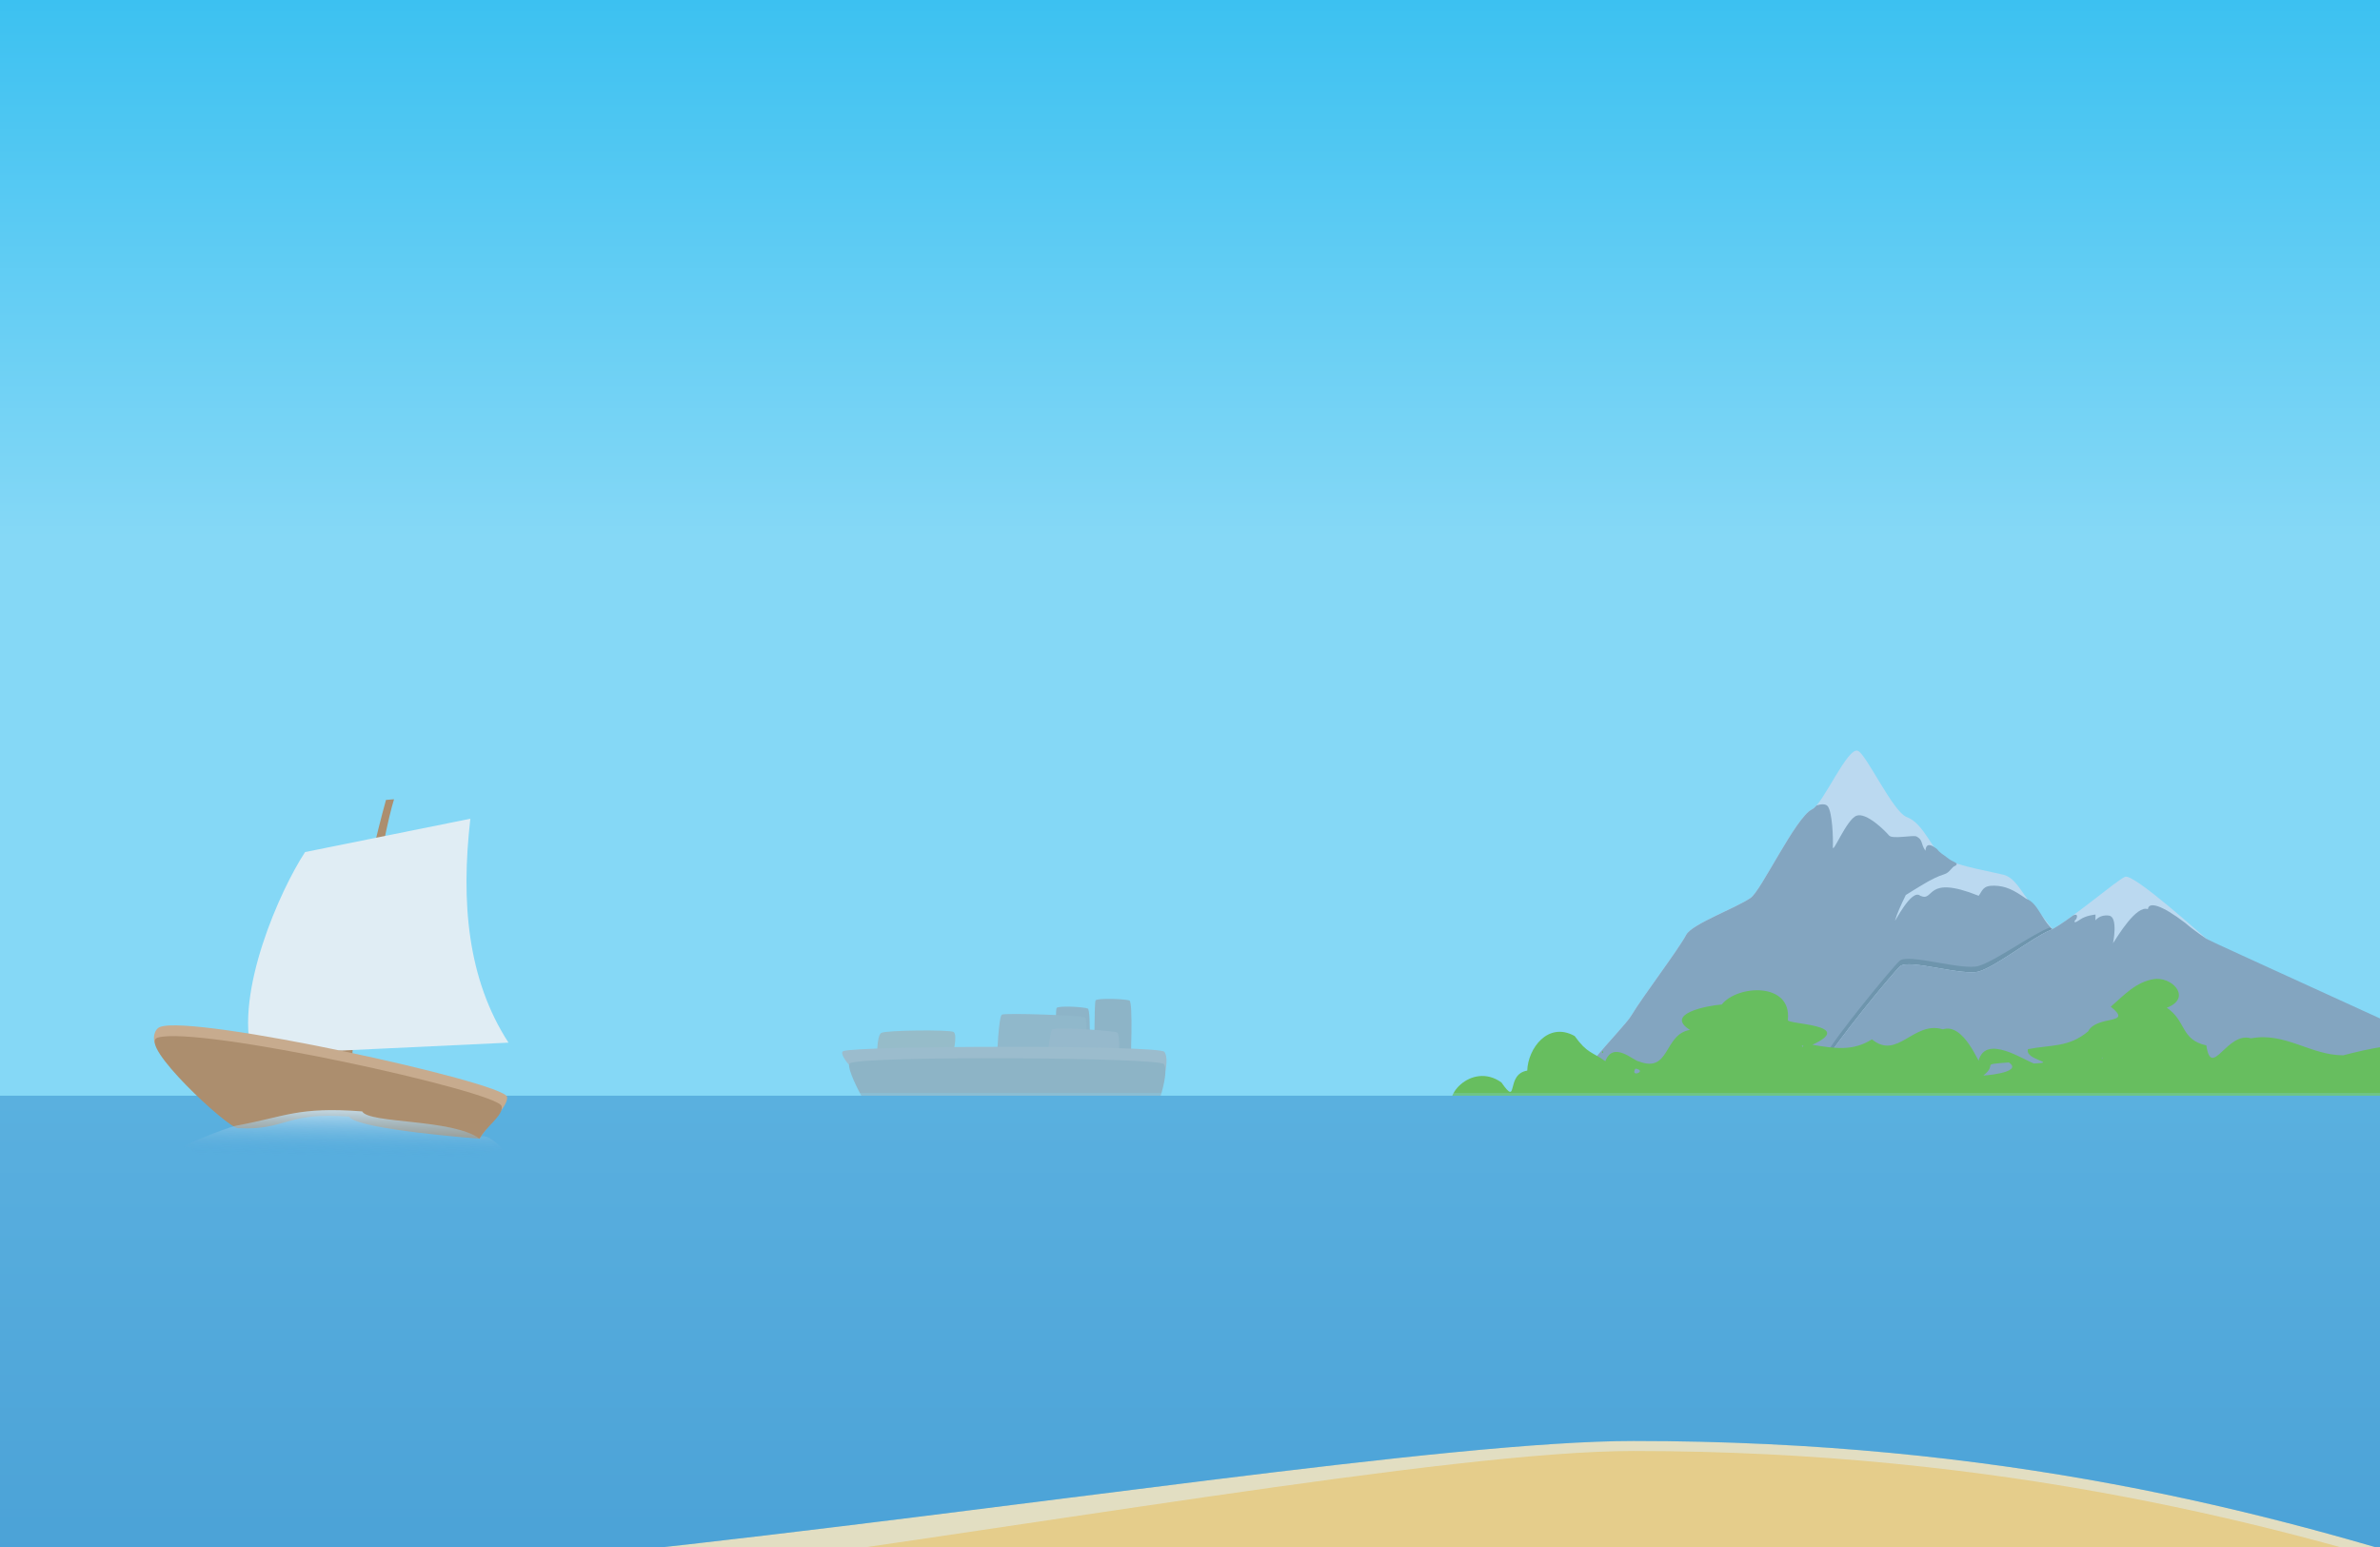 <?xml version="1.0" encoding="UTF-8" standalone="no"?>
<!-- Created with Inkscape (http://www.inkscape.org/) -->

<svg
   xmlns:dc="http://purl.org/dc/elements/1.1/"
   xmlns:cc="http://creativecommons.org/ns#"
   xmlns:rdf="http://www.w3.org/1999/02/22-rdf-syntax-ns#"
   xmlns:svg="http://www.w3.org/2000/svg"
   xmlns="http://www.w3.org/2000/svg"
   xmlns:xlink="http://www.w3.org/1999/xlink"
   xmlns:sodipodi="http://sodipodi.sourceforge.net/DTD/sodipodi-0.dtd"
   xmlns:inkscape="http://www.inkscape.org/namespaces/inkscape"
   width="1920"
   height="1248"
   id="svg2"
   version="1.1"
   inkscape:version="0.91 r13725"
   sodipodi:docname="background.svg"
   inkscape:export-filename="/home/timo/dessin/GCompriz/pics/GCompris-BallcatchB.png"
   inkscape:export-xdpi="90"
   inkscape:export-ydpi="90">
  <defs
     id="defs4">
    <linearGradient
       inkscape:collect="always"
       id="linearGradient4682">
      <stop
         style="stop-color:#daecf7;stop-opacity:1"
         offset="0"
         id="stop4684" />
      <stop
         style="stop-color:#4ba2d6;stop-opacity:0;"
         offset="1"
         id="stop4686" />
    </linearGradient>
    <linearGradient
       inkscape:collect="always"
       id="linearGradient4610">
      <stop
         style="stop-color:#3cc1f1;stop-opacity:1"
         offset="0"
         id="stop4612" />
      <stop
         style="stop-color:#85d8f6;stop-opacity:1"
         offset="1"
         id="stop4614" />
    </linearGradient>
    <linearGradient
       inkscape:collect="always"
       xlink:href="#linearGradient4610"
       id="linearGradient4616"
       x1="924.365"
       y1="0"
       x2="924.365"
       y2="433.515"
       gradientUnits="userSpaceOnUse" />
    <linearGradient
       id="linearGradient5805-6">
      <stop
         style="stop-color:#85d8f6;stop-opacity:1"
         offset="0"
         id="stop5807-1" />
      <stop
         style="stop-color:#4ba2d6;stop-opacity:1;"
         offset="1"
         id="stop5809-8" />
    </linearGradient>
    <filter
       y="-0.2"
       height="1.4"
       inkscape:label="Rough and dilate"
       inkscape:menu="Distort"
       inkscape:menu-tooltip="Create a turbulent contour around"
       color-interpolation-filters="sRGB"
       id="filter4643-7">
      <feMorphology
         radius="7"
         operator="dilate"
         result="result8"
         in="SourceGraphic"
         id="feMorphology4645-9" />
      <feComposite
         k4="0"
         k2="0"
         in2="result8"
         result="result10"
         in="SourceGraphic"
         operator="arithmetic"
         k1="0.5"
         k3="0.5"
         id="feComposite4647-2" />
      <feTurbulence
         result="result11"
         type="fractalNoise"
         numOctaves="3"
         baseFrequency="0.07"
         id="feTurbulence4649-0" />
      <feDisplacementMap
         yChannelSelector="A"
         result="result12"
         in2="result11"
         in="result10"
         xChannelSelector="R"
         scale="10"
         id="feDisplacementMap4651-2" />
      <feComposite
         k4="0"
         operator="arithmetic"
         result="result13"
         in="SourceGraphic"
         in2="result12"
         k1="0.25"
         k2="0.25"
         k3="0.75"
         id="feComposite4653-3" />
    </filter>
    <linearGradient
       inkscape:collect="always"
       xlink:href="#linearGradient4682"
       id="linearGradient4688"
       x1="282.807"
       y1="434.644"
       x2="282.26"
       y2="477.598"
       gradientUnits="userSpaceOnUse"
       gradientTransform="translate(-962.918,-355.988)" />
    <linearGradient
       inkscape:collect="always"
       xlink:href="#linearGradient5805-6"
       id="linearGradient3046"
       gradientUnits="userSpaceOnUse"
       gradientTransform="translate(2,-4.863341e-8)"
       x1="980.014"
       y1="413.97"
       x2="980.014"
       y2="755.023" />
  </defs>
  <sodipodi:namedview
     id="base"
     pagecolor="#ffffff"
     bordercolor="#666666"
     borderopacity="1.0"
     inkscape:pageopacity="0.0"
     inkscape:pageshadow="2"
     inkscape:zoom="0.32862334"
     inkscape:cx="812.99968"
     inkscape:cy="268.84498"
     inkscape:document-units="px"
     inkscape:current-layer="g3048"
     showgrid="false"
     fit-margin-top="0"
     fit-margin-left="0"
     fit-margin-right="0"
     fit-margin-bottom="0"
     inkscape:window-width="1880"
     inkscape:window-height="1051"
     inkscape:window-x="0"
     inkscape:window-y="0"
     inkscape:window-maximized="1"
     showguides="true"
     inkscape:guide-bbox="true">
    <inkscape:grid
       type="xygrid"
       id="grid3795"
       empspacing="5"
       visible="true"
       enabled="true"
       snapvisiblegridlinesonly="true" />
    <sodipodi:guide
       orientation="0,1"
       position="0,0"
       id="guide3797" />
    <sodipodi:guide
       orientation="1,0"
       position="0,0"
       id="guide3832" />
    <sodipodi:guide
       orientation="0,1"
       position="0,1248"
       id="guide3834" />
    <sodipodi:guide
       orientation="1,0"
       position="1920,1248"
       id="guide3836" />
  </sodipodi:namedview>
  <g
     inkscape:groupmode="layer"
     id="layer3"
     inkscape:label="BG"
     style="display:inline">
    <rect
       style="color:#000000;display:inline;overflow:visible;visibility:visible;opacity:1;fill:url(#linearGradient4616);fill-opacity:1;fill-rule:nonzero;stroke:none;stroke-width:0.5;marker:none;enable-background:accumulate"
       id="rect4608"
       width="1920"
       height="1248"
       x="0"
       y="0" />
    <rect
       style="color:#000000;fill:#e5cd8b;fill-opacity:1;fill-rule:nonzero;stroke:none;stroke-width:0.5;marker:none;visibility:visible;display:inline;overflow:visible;enable-background:accumulate"
       id="rect4620"
       width="1920"
       height="330.466"
       x="0"
       y="917.534" />
    <g
       id="g3048"
       transform="translate(-857.872,757.976)">
      <path
         sodipodi:nodetypes="csssssssssssscc"
         inkscape:connector-curvature="0"
         id="path4660"
         d="m 2085.43,181.284 c 39.881,-71.593 81.213,-107.902 88.475,-119.994 9.418,-15.683 37.979,-53.15 44.299,-65.16 4.546,-8.639 39.881,-21.398 51.968,-29.764 8.57,-5.932 36.384,-65.16 49.576,-71.455 8.978,-4.284 28.642,-50.935 36.998,-47.158 6.964,3.148 28.144,49.137 39.268,53.343 14.603,5.522 20.692,28.268 31.66,34.071 11.039,5.84 37.331,10.195 46.554,12.549 9.672,2.468 15.14,15.365 21.214,22.047 6.074,6.682 5.614,5.826 18.806,22.447 13.191,16.621 29.635,81.174 46.999,97.022 17.364,15.848 36.2,62.178 32.825,87.966 -3.375,25.788 -510.113,10.216 -510.113,10.216 z"
         style="fill:#bbd9f0;fill-opacity:1;stroke:none" />
      <path
         sodipodi:nodetypes="cccsssccssccsccscscsccccsscsc"
         inkscape:connector-curvature="0"
         id="path4660-3"
         d="m 2328.495,-109.126 c -1.498,-0.033 -3.259,0.313 -5.156,0.906 -1.315,1.523 -2.539,2.622 -3.594,3.125 -13.192,6.295 -40.992,65.537 -49.562,71.469 -12.087,8.366 -47.423,21.111 -51.969,29.75 -6.32,12.01 -34.894,49.474 -44.313,65.156 -7.262,12.092 -48.587,48.407 -88.469,120 l -1.469,6.125 c 0,0 506.719,15.569 510.094,-10.219 3.375,-25.788 -15.449,-72.121 -32.812,-87.969 -17.364,-15.848 -33.809,-80.379 -47,-97 -10.046,-8.974 -12.17,-21.653 -21.87,-25.205 -9.905,-7.013 -16.537,-10.321 -25.756,-10.497 -9.219,-0.176 -9.397,3.968 -12.494,8.153 -43.851,-17.609 -35.201,5.286 -47.128,-0.015 -7.056,-6.245 -21.152,22.701 -20.3,19.806 1.568,-5.329 4.439,-11.914 8.649,-20.426 9.093,-5.52 21.045,-13.716 30.914,-16.692 4.912,-1.481 5.812,-6.024 9.318,-7.014 2.785,-2.583 -1.972,-2.305 -6.832,-6.423 -2.421,-2.051 -5.828,-3.624 -8.157,-6.844 -5.173,-4.142 -8.842,-5.064 -9.469,1.264 -3.941,-5.873 -1.798,-8.706 -7.185,-11.527 -2.863,-1.328 -19.468,2.461 -22.159,-0.8 -2.69,-3.26 -18.159,-18.971 -26.25,-15.906 -8.091,3.065 -19.41,31.868 -19.062,25.094 0.347,-6.775 -0.375,-27.709 -4.063,-32.687 -0.807,-1.089 -2.187,-1.588 -3.906,-1.625 z"
         style="fill:#83a5c0;fill-opacity:1;stroke:none" />
      <path
         sodipodi:nodetypes="ccscsssssc"
         inkscape:connector-curvature="0"
         id="path4687-7"
         d="m 2713.575,41.261 c -3.374,-1.905 -68.596,-38.102 -75.406,-41.636 -3.221,-2.513 -85.818,1.465 -93.133,3.93 -6.062,2.043 -22.691,-6.436 -33.654,-13.245 -13.653,4.995 -43.968,27.116 -57.403,30.989 -13.442,3.875 -56.972,-10.5 -63.718,-4.114 -7.496,7.097 -53.809,64 -58.626,74.63 -4.816,10.63 -40.74,57.622 -30.77,64.415 9.97,6.792 394.212,25.042 402.311,21.591 8.099,-3.451 10.4,-136.56 10.4,-136.56 z"
         style="fill:#6e95ad;fill-opacity:1;stroke:none" />
      <path
         sodipodi:nodetypes="ccsssssssc"
         inkscape:connector-curvature="0"
         id="path4687"
         d="m 2713.575,41.261 c -3.374,-1.905 -68.596,-38.102 -75.406,-41.636 -3.221,-2.513 -58.55,-52.771 -65.866,-50.306 -6.062,2.043 -47.49,37.743 -60.926,43.293 -13.437,5.55 -43.596,29.232 -57.031,33.105 -13.442,3.875 -56.973,-10.5 -63.718,-4.114 -7.496,7.097 -53.809,64 -58.626,74.63 -4.816,10.63 -40.74,57.622 -30.77,64.415 9.97,6.792 393.844,20.625 401.943,17.174 8.099,-3.451 10.4,-136.56 10.4,-136.56 z"
         style="fill:#bbd9f0;fill-opacity:1;stroke:none" />
      <path
         sodipodi:nodetypes="ccsccscccssssssccccc"
         inkscape:connector-curvature="0"
         id="path4687-5"
         d="m 2590.618,-24.521 c -9.312,-3.459 -24.352,21.784 -28.116,27.457 0,0 4.325,-21.049 -3.159,-22.239 -7.484,-1.191 -11.031,3.812 -11.031,3.812 l 0.062,-4.688 c 0,0 -7.646,0.647 -12.344,3.969 -4.252,3.007 -6.719,3.125 -6.719,3.125 0,0 3.289,3.222 2.183,-2.322 1.471,0.102 4.184,-6.796 -1.406,-3.938 -7.666,5.621 -14.55,10.247 -18.719,11.969 -13.437,5.55 -43.596,29.221 -57.031,33.094 -13.442,3.875 -56.973,-10.511 -63.719,-4.125 -7.496,7.097 -53.809,63.995 -58.625,74.625 -4.816,10.63 -40.72,57.645 -30.75,64.438 9.97,6.792 393.135,17.281 401.938,17.156 135.905,-1.93 98.653,-103.09 98.653,-103.09 -3.374,-1.905 -156.843,-71.564 -163.653,-75.098 -0.947,-0.738 -9.968,-6.566 -17.372,-13 -19.337,-14.831 -29.498,-17.334 -30.192,-11.145 z"
         style="fill:#83a5c0;fill-opacity:1;stroke:none" />
      <path
         sodipodi:nodetypes="cccccccccccccccccccccccccsccccccccccccc"
         inkscape:connector-curvature="0"
         id="path4329"
         d="m 2597.588,31.687 c -0.474,0.01 -0.961,0.048 -1.438,0.094 -15.342,2.09 -25.199,13.635 -35.5,22.344 18.777,15.033 -11.113,6.382 -18.25,19.906 -15.528,13.162 -30.195,10.734 -48.5,14.375 -2.927,8.962 25.122,10.816 4.781,11.562 -8.55,-3.032 -38.443,-23.374 -44.469,-2.812 0.92,5.474 -11.786,-30.423 -28.938,-24.75 -23.773,-7.156 -36.646,25.18 -57.25,8.062 -15.287,9.646 -29.492,7.479 -48.062,4.406 35.889,-16.603 -20.977,-16.397 -19.813,-20 3.382,-30.846 -40.746,-28.39 -53.281,-12.5 -11.952,0.931 -46.371,7.572 -25.688,20.5 -21.265,3.486 -15.847,35.01 -41.031,25.5 -4.499,-0.505 -20.825,-17.02 -27.219,-0.219 -10.587,-7.667 -14.618,-6.201 -24.75,-20.344 -21.699,-12.046 -37.737,10.323 -38.25,27.906 -17.942,2.789 -6.509,30.047 -20.844,9.531 -24.4,-17.424 -50.703,13.608 -36.938,23.594 -18.471,8.535 16.492,22.878 28.125,18.75 64.483,6.972 744.981,11.871 756.917,-4.625 54.688,-87.619 -29.955,-69.844 -69.01,-59.594 -26.435,-0.033 -46.763,-18.922 -74.375,-13.688 -19.34,-5.948 -31.932,33.481 -36.031,5.688 -20.865,-4.544 -16.061,-19.729 -31.937,-30.406 19.391,-7.127 6.436,-23.601 -8.25,-23.281 z m -285.781,53.812 c 0.202,0.003 0.499,0.105 0.938,0.375 -0.74,1.501 -1.812,-0.387 -0.938,-0.375 z m -161.094,4.219 c -1.517,2.427 1.517,2.428 0,0 z m 402.844,5.469 c 2.028,0.017 -0.677,0.966 0,0 z m -75.125,3.938 c 13.002,8.61 -24.453,11.052 -20.469,10.469 12.095,-9.575 -3.88,-8.678 20.469,-10.469 z m -301.25,4.969 c 10.182,1.706 -4.624,7.861 0,0 z"
         style="color:#000000;display:inline;overflow:visible;visibility:visible;fill:#67be5f;fill-opacity:1;fill-rule:nonzero;stroke:none;stroke-width:0.5;marker:none;enable-background:accumulate" />
    </g>
  </g>
  <g
     inkscape:groupmode="layer"
     id="layer11"
     inkscape:label="boatB"
     style="display:inline">
    <g
       id="g3056"
       transform="translate(1050.456,812.432)">
      <path
         sodipodi:nodetypes="cssccc"
         inkscape:connector-curvature="0"
         id="path4644"
         d="m -167.634,45.694 c 0,0 29.271,1.086 29.271,0.352 0,-0.733 2.107,-49.945 -0.916,-51.299 -3.023,-1.353 -26.263,-2.221 -27.375,-0.092 -1.112,2.129 -0.979,51.038 -0.979,51.038 z"
         style="fill:#8db4c7;fill-opacity:1;stroke:none" />
      <path
         sodipodi:nodetypes="csscc"
         inkscape:connector-curvature="0"
         id="path4644-4"
         d="m -199.068,51.832 c 0,0 27.07,1.396 27.07,0.663 0,-0.733 2.107,-49.945 -0.916,-51.299 -3.023,-1.353 -24.062,-2.531 -25.174,-0.402 -1.112,2.129 -0.979,51.038 -0.979,51.038 z"
         style="fill:#8db4c8;fill-opacity:1;stroke:none" />
      <path
         inkscape:connector-curvature="0"
         id="path4642"
         d="m -246.111,40.072 c 1.285,-0.663 71.019,1.05 71.019,1.05 0,0 2.365,-31.151 0,-32.787 -2.365,-1.635 -64.51,-3.778 -67.134,-2.242 -2.624,1.537 -3.885,33.978 -3.885,33.978 z"
         style="fill:#90b8cb;fill-opacity:1;stroke:none" />
      <path
         sodipodi:nodetypes="ccccc"
         inkscape:connector-curvature="0"
         id="path4640"
         d="m -203.992,43.445 c 2.24,1.403 50.904,5.202 53.81,3.567 2.906,-1.635 3.65,-25.42 0.877,-26.59 -2.773,-1.17 -49.855,-4.963 -52.604,-2.094 -1.42,2.897 -5.028,26.3 -2.083,25.117 z"
         style="fill:#96b9cc;fill-opacity:1;stroke:none" />
      <path
         inkscape:connector-curvature="0"
         id="path4638"
         d="m -342.885,41.867 c 3.243,1.403 56.638,1.579 58.949,0.226 2.311,-1.353 6.313,-20.168 2.687,-22.058 -3.627,-1.889 -54.476,-1.438 -58.299,0.818 -3.822,2.256 -3.337,21.014 -3.337,21.014 z"
         style="fill:#96bcc9;fill-opacity:1;stroke:none" />
      <path
         sodipodi:nodetypes="csssc"
         inkscape:connector-curvature="0"
         id="path4618"
         d="m -118.535,72.845 c 3.431,-0.409 13.042,-29.541 7.394,-36.756 -4.356,-5.564 -250.201,-5.006 -259.175,-0.493 -2.509,1.262 1.614,7.444 5.506,11.935 5.087,5.868 246.275,25.314 246.275,25.314 z"
         style="fill:#9bbccd;fill-opacity:1;stroke:none" />
      <path
         sodipodi:nodetypes="csssc"
         inkscape:connector-curvature="0"
         id="path4618-4"
         d="m -124.511,95.544 c 3.431,-0.409 18.635,-42.301 12.987,-49.515 -4.356,-5.564 -242.456,-6.864 -253.356,-0.705 -4.971,2.809 20.835,51.01 28.558,51.827 7.723,0.818 211.811,-1.607 211.811,-1.607 z"
         style="fill:#8db4c6;fill-opacity:1;stroke:none" />
    </g>
  </g>
  <g
     inkscape:groupmode="layer"
     id="layer5"
     inkscape:label="sea"
     style="display:inline" />
  <g
     inkscape:groupmode="layer"
     id="layer4"
     inkscape:label="seaFX"
     style="display:inline">
    <g
       id="g3041"
       transform="matrix(1,0,0,1.101,-46.687,429.47)">
      <path
         sodipodi:nodetypes="cczzzc"
         inkscape:connector-curvature="0"
         id="rect4622-6"
         d="m -173.432,572.772 2236.075,0 c 110.822,18.624 164.764,255.903 -4.121,205.086 C 1889.637,727.042 1660.565,673.102 1364.605,673.102 c -295.959,0 -1382.605,228.698 -1558.038,85.407 -175.432,-143.291 20,-185.737 20,-185.737 z"
         style="opacity:0.5;color:#000000;fill:#e1f1fb;fill-opacity:1;fill-rule:nonzero;stroke:none;stroke-width:0.5;marker:none;visibility:visible;display:inline;overflow:visible;enable-background:accumulate" />
      <path
         sodipodi:nodetypes="cczzzc"
         inkscape:connector-curvature="0"
         id="rect4622"
         d="m -173.432,412.772 2236.075,0 c 110.822,18.007 148.885,402.114 -20,352.982 -168.885,-49.132 -382.078,-100 -678.038,-100 -295.959,0 -1382.605,198.54 -1558.038,60 -175.432,-138.54 20,-312.982 20,-312.982 z"
         style="color:#000000;fill:#4ba2d6;fill-opacity:1;fill-rule:nonzero;stroke:none;stroke-width:0.5;marker:none;visibility:visible;display:inline;overflow:visible;enable-background:accumulate" />
      <path
         sodipodi:nodetypes="cczzzc"
         inkscape:connector-curvature="0"
         id="rect4622-0"
         d="m -173.432,410.772 2236.075,0 c 110.822,18.007 148.885,404.114 -20,354.982 -168.885,-49.132 -382.078,-100 -678.038,-100 -295.959,0 -1382.605,198.54 -1558.038,60 -175.432,-138.54 20,-314.982 20,-314.982 z"
         style="opacity:0.514;color:#000000;fill:url(#linearGradient3046);fill-opacity:1;fill-rule:nonzero;stroke:none;stroke-width:0.5;marker:none;visibility:visible;display:inline;overflow:visible;filter:url(#filter4643-7);enable-background:accumulate" />
    </g>
  </g>
  <g
     inkscape:groupmode="layer"
     id="layer10"
     inkscape:label="boatA"
     style="display:inline;opacity:1">
    <g
       id="g3065"
       transform="translate(960,811.185)">
      <path
         sodipodi:nodetypes="ccccc"
         inkscape:connector-curvature="0"
         id="path4579"
         d="m -648.608,-165.865 6.485,-0.536 c -8.595,27.134 -29.041,140.161 -34.558,217.009 l -11.154,-2.143 c 7.624,-75.838 23.259,-156.671 39.226,-214.33 z"
         style="fill:#ac8e6e;fill-opacity:1;stroke:none" />
      <path
         sodipodi:nodetypes="ccccc"
         inkscape:connector-curvature="0"
         id="path4577"
         d="m -713.87,-123.822 133.312,-26.872 c -7.704,67.223 -2.424,129.377 30.767,180.634 l -206.814,9.756 c -14.457,-49.98 22.735,-133.187 42.735,-163.518 z"
         style="fill:#e0edf4;fill-opacity:1;stroke:none" />
      <path
         sodipodi:nodetypes="cssssc"
         inkscape:connector-curvature="0"
         id="path4575-5"
         d="m -573.031,107.443 c 4.121,-8.972 23.987,-26.568 22.015,-33.88 -3.218,-11.927 -252.736,-66.603 -279.87,-56.271 -4.91,1.87 -6.662,10.521 -2.998,15.141 2.332,2.941 111.715,42.033 159.557,44.03 47.843,1.997 101.297,30.98 101.297,30.98 z"
         style="fill:#c7ab8e;fill-opacity:1;stroke:none" />
      <path
         sodipodi:nodetypes="cssscc"
         inkscape:connector-curvature="0"
         id="path4575-9"
         d="m -573.031,107.443 c 4.121,-8.972 19.641,-19.006 17.668,-26.317 -3.218,-11.927 -244.573,-65.121 -277.371,-55.241 -16.696,5.029 56.03,72.644 64.614,73.065 39.453,1.933 37.875,-13.307 89.739,-9.346 6.171,10.471 105.351,17.84 105.351,17.84 z"
         style="fill:#ac8e6e;fill-opacity:1;stroke:none" />
      <path
         sodipodi:nodetypes="csssscc"
         inkscape:connector-curvature="0"
         id="path4575-9-5"
         d="m -573.031,107.443 c 4.121,-8.972 26.968,15.426 16.123,9.847 -10.535,-5.42 -108.853,60.632 -173.109,55.028 -64.255,-5.604 -70.058,-60.028 -78.436,-58.232 -17.05,3.655 30.814,-15.67 39.269,-17.211 39.276,-7.16 49.484,-15.421 101.347,-11.46 5.553,10.015 73.036,5.88 94.805,22.027 z"
         style="fill:url(#linearGradient4688);fill-opacity:1;stroke:none;filter:url(#filter4643-7)" />
    </g>
  </g>
</svg>
